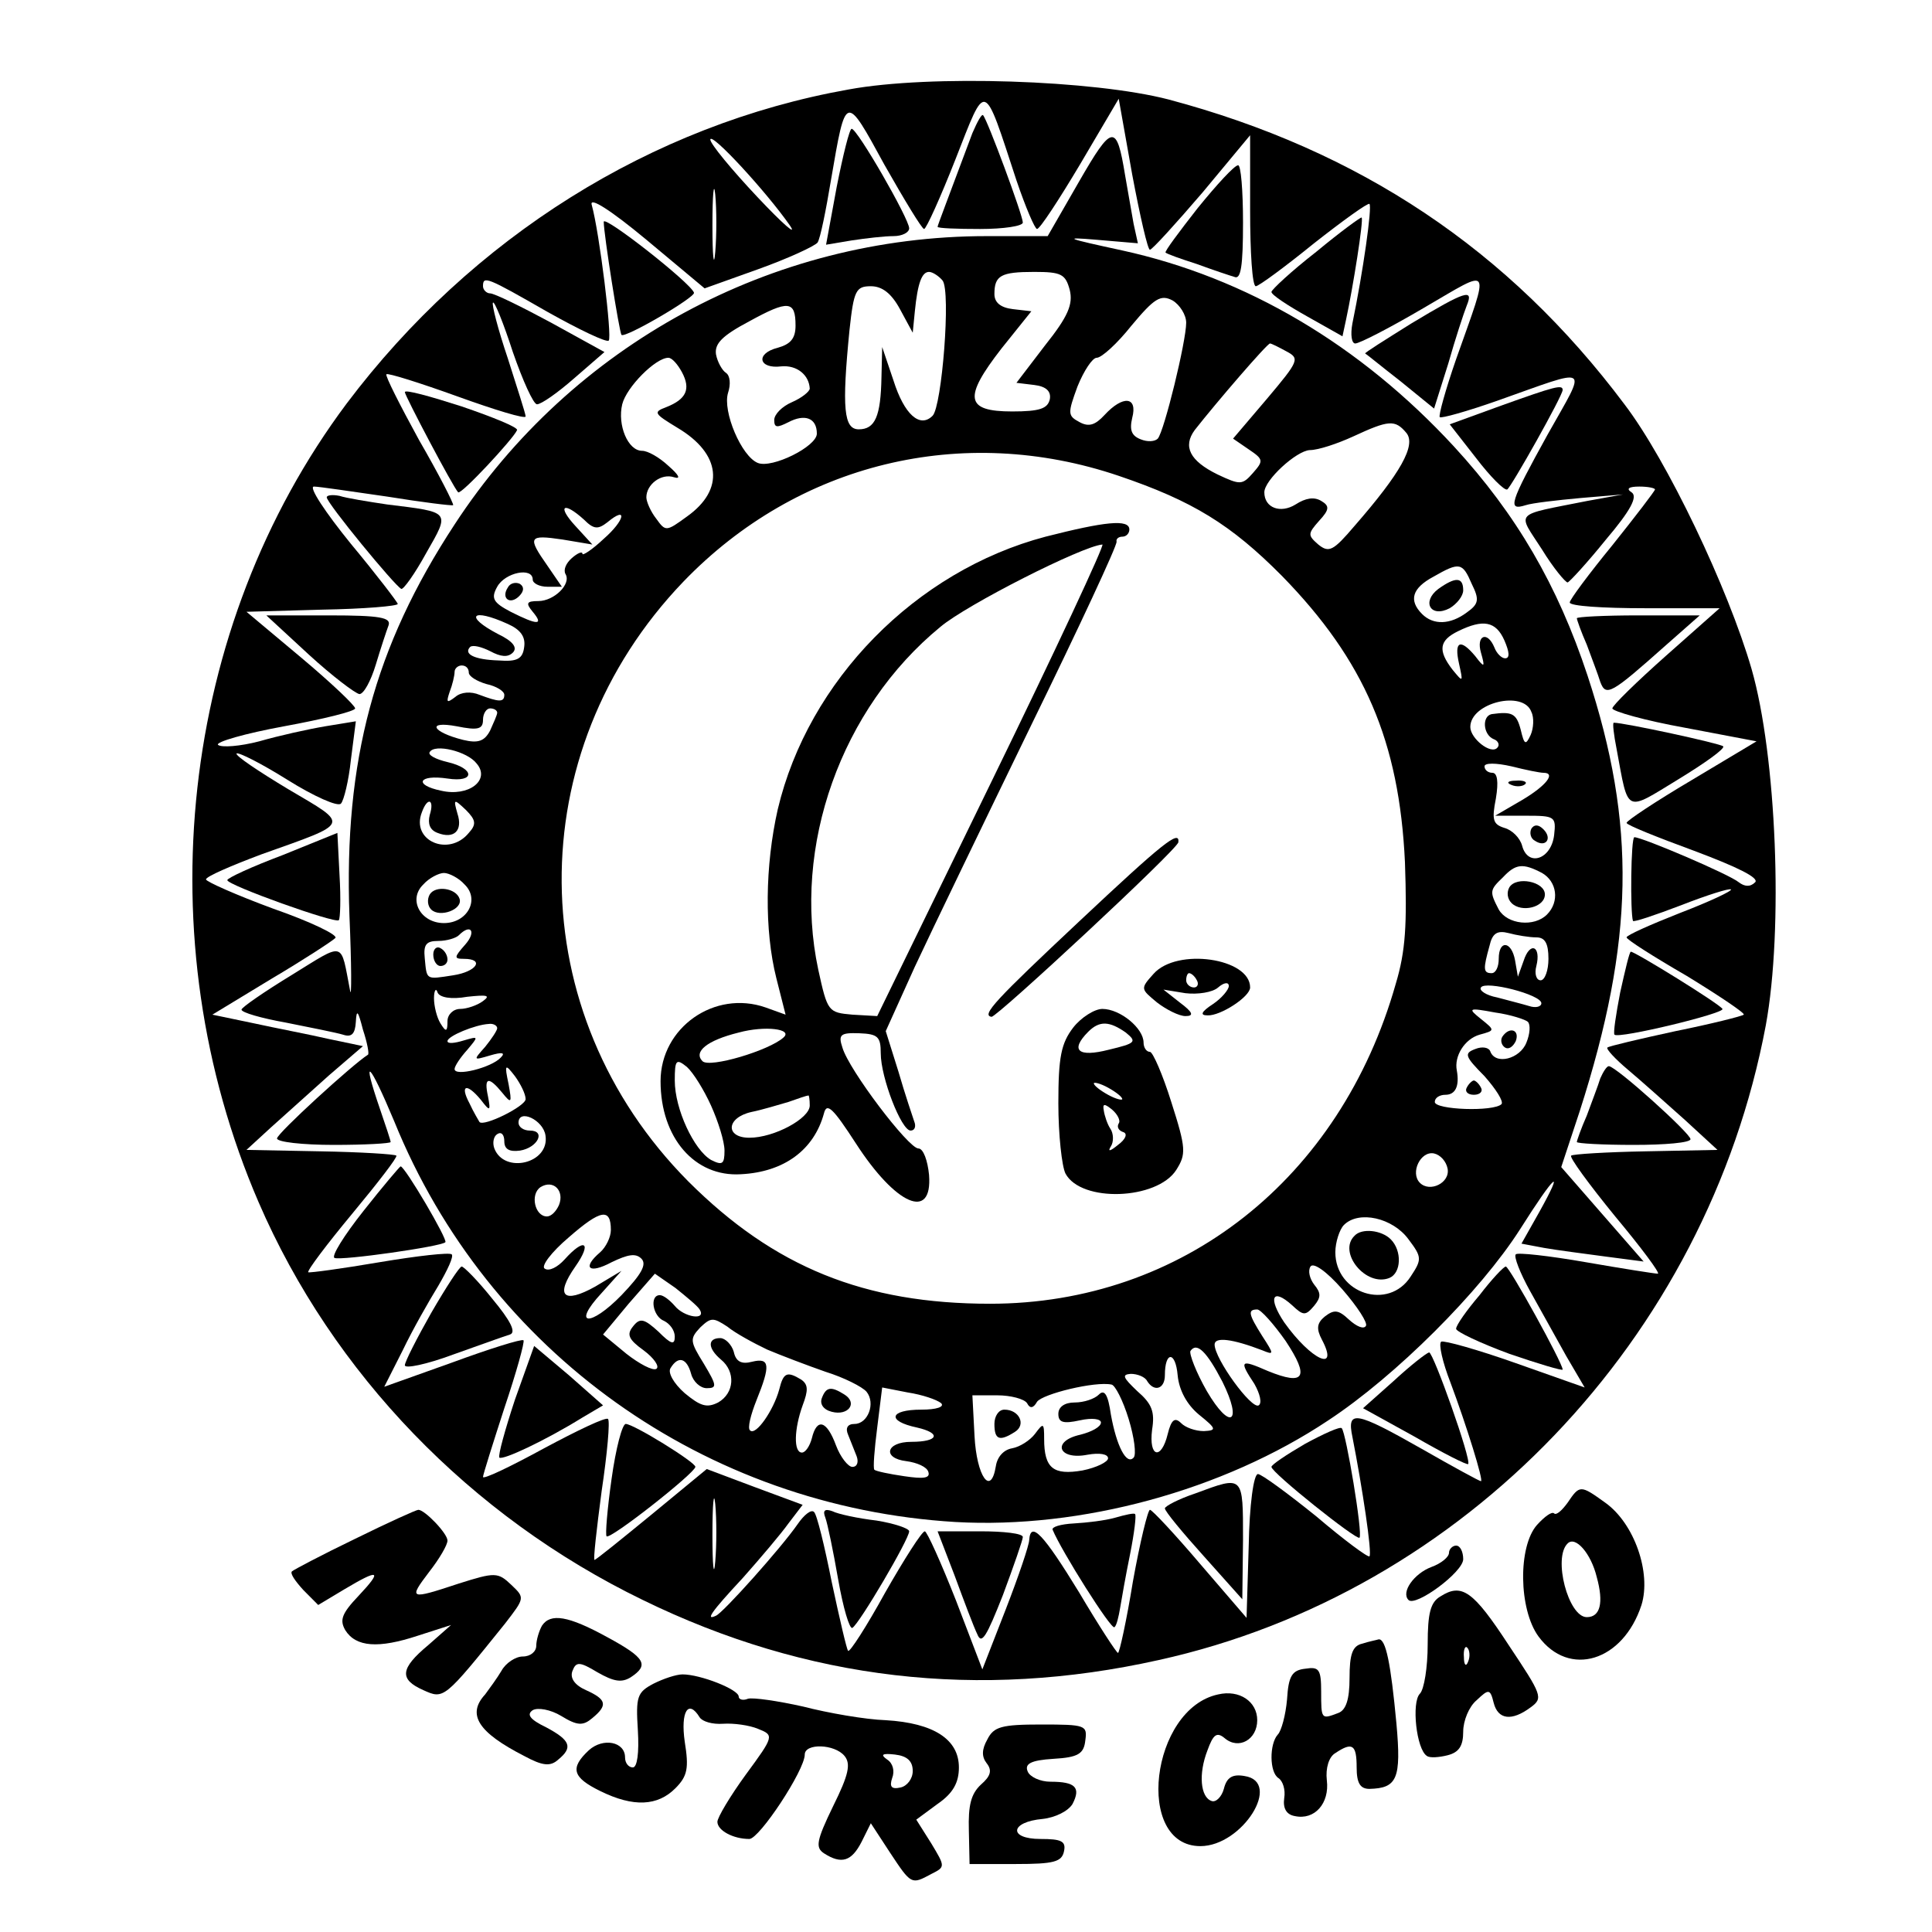 <svg width="65" height="65" viewBox="0 0 65 65" fill="none" xmlns="http://www.w3.org/2000/svg">
<path d="M28.557 3.009C21.914 4.189 15.868 7.993 11.662 13.578C6.046 21.089 4.875 31.585 8.699 40.444C11.184 46.198 15.82 51.013 21.627 53.83C27.147 56.526 32.93 57.2 38.976 55.852C49.252 53.589 57.425 45.043 59.408 34.498C60.005 31.248 59.767 25.422 58.93 22.509C58.142 19.789 56.086 15.48 54.653 13.602C50.757 8.402 45.739 5.056 39.311 3.346C36.801 2.696 31.305 2.504 28.557 3.009ZM34.197 6.067C34.507 6.981 34.818 7.704 34.89 7.704C34.985 7.704 35.63 6.717 36.347 5.513L37.638 3.322L38.092 5.874C38.355 7.27 38.618 8.426 38.689 8.402C38.761 8.402 39.55 7.535 40.458 6.476L42.059 4.55V7.078C42.059 8.474 42.13 9.63 42.25 9.63C42.346 9.63 43.23 8.98 44.21 8.185C45.189 7.415 46.026 6.813 46.074 6.861C46.169 6.957 45.858 9.148 45.5 10.882C45.428 11.267 45.476 11.556 45.596 11.556C45.739 11.556 46.767 11.026 47.914 10.352C50.232 9.004 50.136 8.835 48.989 12.085C48.63 13.12 48.392 13.987 48.439 14.035C48.487 14.083 49.347 13.843 50.375 13.482C53.577 12.35 53.41 12.23 52.072 14.613C50.781 16.948 50.71 17.189 51.331 16.996C51.546 16.924 52.382 16.828 53.171 16.756L54.605 16.635L53.41 16.852C50.877 17.357 51.044 17.189 51.88 18.489C52.263 19.115 52.669 19.596 52.741 19.596C52.812 19.572 53.41 18.922 54.031 18.152C54.868 17.165 55.107 16.707 54.892 16.563C54.7 16.443 54.796 16.37 55.154 16.37C55.441 16.37 55.68 16.419 55.68 16.467C55.68 16.515 55.035 17.357 54.246 18.344C53.458 19.307 52.812 20.174 52.812 20.27C52.812 20.391 53.936 20.463 55.346 20.463H57.855L56.062 22.052C55.059 22.943 54.246 23.737 54.246 23.833C54.246 23.93 55.346 24.243 56.684 24.483L59.097 24.941L56.923 26.241C55.704 26.963 54.724 27.613 54.724 27.685C54.724 27.757 55.752 28.167 56.995 28.624C58.476 29.178 59.193 29.539 59.05 29.683C58.882 29.852 58.691 29.828 58.5 29.683C58.189 29.419 55.25 28.167 54.987 28.167C54.868 28.167 54.844 30.694 54.939 30.983C54.963 31.032 55.68 30.791 56.564 30.454C57.425 30.117 58.189 29.876 58.237 29.924C58.285 29.972 57.52 30.333 56.517 30.718C55.537 31.104 54.724 31.465 54.724 31.537C54.724 31.609 55.632 32.187 56.755 32.837C57.855 33.511 58.715 34.089 58.667 34.137C58.62 34.185 57.568 34.45 56.373 34.691C55.154 34.956 54.127 35.196 54.079 35.244C54.031 35.293 54.342 35.63 54.772 35.991C55.202 36.352 56.062 37.122 56.684 37.676L57.783 38.687L55.37 38.735C54.031 38.759 52.908 38.831 52.86 38.88C52.789 38.928 53.458 39.843 54.342 40.926C55.226 41.985 55.871 42.852 55.776 42.852C55.68 42.852 54.605 42.683 53.362 42.467C52.12 42.25 51.044 42.13 50.996 42.202C50.925 42.274 51.14 42.828 51.474 43.43C51.809 44.032 52.358 45.019 52.693 45.62L53.314 46.68L50.996 45.861C49.706 45.404 48.583 45.091 48.487 45.139C48.392 45.211 48.535 45.837 48.798 46.511C49.347 47.98 49.921 49.833 49.825 49.833C49.778 49.833 48.893 49.352 47.842 48.75C45.596 47.474 45.309 47.426 45.5 48.341C45.835 50.05 46.169 52.265 46.074 52.361C46.026 52.409 45.213 51.807 44.281 51.013C43.325 50.243 42.441 49.593 42.322 49.593C42.178 49.593 42.035 50.628 42.011 52.024L41.939 54.431L40.386 52.626C39.526 51.615 38.761 50.796 38.689 50.796C38.618 50.796 38.355 51.88 38.116 53.204C37.901 54.528 37.662 55.611 37.614 55.611C37.566 55.611 36.969 54.696 36.3 53.565C35.105 51.615 34.675 51.157 34.627 51.807C34.627 51.976 34.268 53.035 33.838 54.143L33.05 56.165L32.166 53.854C31.664 52.578 31.186 51.519 31.114 51.519C31.018 51.519 30.421 52.457 29.776 53.589C29.154 54.72 28.581 55.611 28.533 55.539C28.485 55.491 28.246 54.456 27.983 53.228C27.744 52.024 27.482 50.941 27.386 50.868C27.291 50.772 27.052 50.965 26.836 51.278C26.287 52.072 24.327 54.263 24.088 54.359C23.73 54.528 23.897 54.263 24.996 53.083C25.594 52.409 26.287 51.591 26.526 51.254L27.004 50.628L25.379 50.026L23.778 49.424L21.938 50.941C20.91 51.783 20.05 52.481 20.002 52.481C19.954 52.481 20.073 51.446 20.241 50.17C20.432 48.894 20.528 47.811 20.456 47.739C20.384 47.667 19.428 48.124 18.305 48.726C17.158 49.352 16.25 49.785 16.25 49.689C16.25 49.617 16.585 48.557 16.967 47.378C17.373 46.174 17.66 45.139 17.612 45.091C17.541 45.043 16.465 45.38 15.222 45.837L12.928 46.656L13.55 45.428C13.884 44.73 14.434 43.767 14.745 43.261C15.055 42.731 15.27 42.274 15.198 42.202C15.127 42.13 14.052 42.25 12.761 42.467C11.495 42.683 10.419 42.828 10.371 42.804C10.323 42.756 10.993 41.865 11.853 40.83C12.713 39.794 13.382 38.928 13.335 38.88C13.287 38.831 12.14 38.759 10.778 38.735L8.292 38.687L9.105 37.941C9.559 37.532 10.443 36.737 11.064 36.183L12.211 35.196L11.064 34.956C10.443 34.811 9.296 34.594 8.531 34.426L7.145 34.137L9.129 32.933C10.228 32.283 11.184 31.657 11.279 31.561C11.399 31.465 10.443 31.007 9.2 30.574C7.958 30.117 6.93 29.659 6.93 29.587C6.93 29.491 7.767 29.13 8.794 28.744C11.829 27.661 11.781 27.782 9.702 26.554C8.699 25.952 7.91 25.422 7.958 25.35C8.029 25.302 8.794 25.687 9.678 26.241C10.562 26.794 11.375 27.156 11.471 27.035C11.566 26.939 11.733 26.265 11.805 25.567L11.972 24.267L10.945 24.435C10.371 24.532 9.392 24.748 8.722 24.941C8.077 25.109 7.456 25.157 7.336 25.061C7.241 24.965 8.245 24.676 9.559 24.435C10.873 24.194 11.948 23.93 11.948 23.833C11.948 23.737 11.136 22.967 10.132 22.124L8.292 20.583L10.849 20.511C12.235 20.487 13.382 20.391 13.382 20.319C13.382 20.27 12.665 19.331 11.805 18.296C10.945 17.237 10.371 16.37 10.562 16.37C10.73 16.37 11.853 16.539 13.024 16.707C14.219 16.9 15.198 17.02 15.246 16.996C15.27 16.948 14.768 15.961 14.099 14.806C13.454 13.626 12.952 12.639 13 12.591C13.048 12.543 14.123 12.88 15.39 13.337C16.656 13.794 17.684 14.107 17.684 14.011C17.684 13.915 17.397 13.048 17.086 12.061C16.752 11.074 16.537 10.232 16.585 10.183C16.632 10.111 16.943 10.882 17.254 11.844C17.588 12.807 17.947 13.602 18.066 13.602C18.21 13.602 18.759 13.217 19.309 12.735L20.336 11.844L18.544 10.857C17.564 10.328 16.632 9.87 16.489 9.87C16.369 9.87 16.25 9.75 16.25 9.63C16.25 9.269 16.369 9.317 18.425 10.496C19.5 11.098 20.408 11.531 20.48 11.459C20.599 11.339 20.169 7.824 19.906 6.885C19.835 6.62 20.528 7.054 21.746 8.065L23.706 9.702L25.522 9.052C26.526 8.691 27.41 8.281 27.506 8.161C27.601 8.017 27.792 7.054 27.96 6.043C28.461 3.13 28.438 3.13 29.752 5.537C30.421 6.717 31.018 7.704 31.09 7.704C31.162 7.704 31.64 6.644 32.142 5.369C33.193 2.696 33.074 2.648 34.197 6.067ZM26.573 7.583C26.836 7.969 26.358 7.559 25.474 6.62C24.614 5.706 23.897 4.839 23.897 4.694C23.921 4.43 25.785 6.452 26.573 7.583ZM24.064 8.474C24.017 9.052 23.969 8.643 23.969 7.583C23.969 6.524 24.017 6.067 24.064 6.548C24.112 7.054 24.112 7.92 24.064 8.474ZM24.064 52.53C24.017 53.107 23.969 52.698 23.969 51.639C23.969 50.58 24.017 50.122 24.064 50.604C24.112 51.109 24.112 51.976 24.064 52.53Z" fill="black"/>
<path d="M32.715 4.478C31.879 6.717 31.544 7.583 31.544 7.631C31.544 7.68 32.189 7.704 32.978 7.704C33.767 7.704 34.412 7.607 34.412 7.487C34.412 7.246 33.217 4.02 33.074 3.876C33.026 3.828 32.882 4.093 32.715 4.478Z" fill="black"/>
<path d="M28.151 6.283L27.792 8.233L28.653 8.089C29.131 8.017 29.752 7.944 30.062 7.944C30.349 7.944 30.588 7.824 30.588 7.68C30.588 7.367 28.844 4.333 28.653 4.333C28.581 4.333 28.366 5.2 28.151 6.283Z" fill="black"/>
<path d="M36.3 6.115L35.248 7.944H33.193C25.952 7.944 19.237 11.604 15.294 17.646C12.594 21.763 11.566 25.591 11.757 30.815C11.829 32.476 11.829 33.607 11.781 33.343C11.447 31.633 11.638 31.681 9.798 32.813C8.89 33.367 8.125 33.896 8.125 33.968C8.125 34.065 8.794 34.257 9.607 34.402C10.443 34.57 11.303 34.739 11.542 34.811C11.829 34.907 11.948 34.787 11.972 34.378C11.996 33.944 12.044 33.993 12.211 34.643C12.355 35.076 12.427 35.461 12.379 35.485C11.877 35.798 9.32 38.133 9.32 38.302C9.32 38.422 10.18 38.519 11.232 38.519C12.283 38.519 13.143 38.47 13.143 38.422C13.143 38.374 12.976 37.868 12.785 37.315C12.14 35.437 12.427 35.726 13.263 37.724C16.417 45.5 23.73 50.7 32.142 51.206C36.371 51.446 41.151 50.146 44.688 47.787C46.958 46.294 49.801 43.454 51.14 41.359C52.311 39.506 52.669 39.193 51.785 40.782L51.188 41.841L51.952 41.985C52.358 42.057 53.29 42.178 54.007 42.274L55.298 42.443L53.912 40.854L52.526 39.265L53.147 37.387C54.987 31.657 55.059 27.733 53.41 22.726C52.406 19.693 51.02 17.309 48.917 15.022C45.763 11.604 41.939 9.341 37.757 8.426C35.87 8.017 35.726 7.969 36.873 8.065L38.283 8.185L38.14 7.535C38.068 7.15 37.949 6.428 37.853 5.898C37.566 4.141 37.423 4.165 36.3 6.115ZM31.711 9.437C31.998 9.798 31.688 13.674 31.377 13.987C30.947 14.42 30.421 13.939 30.062 12.807L29.68 11.676L29.656 12.687C29.632 14.011 29.441 14.444 28.892 14.444C28.39 14.444 28.318 13.746 28.581 11.098C28.724 9.774 28.796 9.63 29.298 9.63C29.68 9.63 29.991 9.87 30.278 10.4L30.708 11.194L30.779 10.472C30.875 9.509 31.018 9.148 31.257 9.148C31.377 9.148 31.592 9.293 31.711 9.437ZM35.989 9.75C36.108 10.232 35.941 10.641 35.153 11.628L34.197 12.88L34.794 12.952C35.2 13 35.368 13.168 35.32 13.433C35.248 13.746 34.985 13.843 34.053 13.843C32.476 13.843 32.404 13.385 33.695 11.724L34.699 10.472L34.077 10.4C33.671 10.352 33.456 10.183 33.456 9.894C33.456 9.269 33.671 9.148 34.794 9.148C35.702 9.148 35.846 9.22 35.989 9.75ZM39.908 10.857C39.908 11.483 39.167 14.517 38.952 14.757C38.857 14.854 38.618 14.878 38.379 14.781C38.068 14.661 37.996 14.469 38.092 14.059C38.283 13.337 37.781 13.289 37.16 13.963C36.849 14.3 36.634 14.372 36.324 14.204C35.917 13.987 35.917 13.915 36.252 13C36.467 12.47 36.754 12.037 36.897 12.037C37.064 12.037 37.59 11.556 38.068 10.954C38.833 10.039 39.048 9.894 39.454 10.111C39.693 10.256 39.908 10.593 39.908 10.857ZM26.765 10.954C26.765 11.387 26.597 11.58 26.167 11.7C25.403 11.893 25.522 12.422 26.287 12.326C26.812 12.278 27.219 12.615 27.243 13.072C27.243 13.168 26.98 13.385 26.645 13.53C26.311 13.674 26.048 13.939 26.048 14.132C26.048 14.396 26.143 14.396 26.526 14.204C27.075 13.915 27.482 14.059 27.482 14.589C27.482 15.022 25.976 15.768 25.498 15.576C24.948 15.359 24.303 13.843 24.494 13.217C24.59 12.928 24.566 12.639 24.423 12.543C24.303 12.47 24.136 12.181 24.088 11.917C24.04 11.556 24.303 11.291 25.211 10.809C26.526 10.087 26.765 10.111 26.765 10.954ZM43.278 11.82C43.732 12.061 43.708 12.133 42.632 13.409L41.485 14.757L42.011 15.118C42.513 15.456 42.513 15.504 42.154 15.913C41.796 16.322 41.724 16.322 40.96 15.961C40.028 15.504 39.789 15.022 40.195 14.469C40.912 13.554 42.632 11.556 42.728 11.556C42.776 11.556 43.015 11.676 43.278 11.82ZM22.941 12.518C23.252 13.096 23.085 13.433 22.415 13.698C21.961 13.867 22.009 13.915 22.798 14.396C24.256 15.263 24.399 16.467 23.108 17.381C22.415 17.887 22.392 17.887 22.081 17.454C21.89 17.213 21.746 16.876 21.746 16.732C21.746 16.298 22.248 15.913 22.678 16.057C22.917 16.13 22.846 15.985 22.487 15.672C22.177 15.383 21.794 15.167 21.603 15.167C21.125 15.167 20.767 14.3 20.934 13.602C21.077 13.024 22.057 12.037 22.487 12.037C22.607 12.037 22.798 12.254 22.941 12.518ZM47.316 14.565C47.651 14.974 47.125 15.913 45.572 17.694C44.855 18.537 44.711 18.609 44.353 18.32C43.995 18.007 43.995 17.959 44.377 17.526C44.735 17.141 44.735 17.02 44.449 16.852C44.21 16.707 43.923 16.756 43.588 16.972C43.086 17.285 42.537 17.093 42.537 16.563C42.537 16.154 43.612 15.167 44.066 15.143C44.353 15.143 44.998 14.926 45.524 14.685C46.719 14.132 46.934 14.107 47.316 14.565ZM37.638 16.009C40.123 16.852 41.414 17.646 43.134 19.38C45.906 22.22 47.077 24.941 47.268 29.009C47.34 31.104 47.292 31.994 46.958 33.102C45.094 39.674 39.765 43.863 33.312 43.863C29.083 43.863 26.048 42.635 23.156 39.746C17.54 34.089 17.469 25.326 22.989 19.572C26.836 15.576 32.38 14.228 37.638 16.009ZM19.643 17.478C19.978 17.815 20.121 17.815 20.432 17.574C21.125 16.996 21.029 17.502 20.312 18.128C19.93 18.489 19.596 18.706 19.596 18.633C19.596 18.537 19.428 18.609 19.237 18.778C19.046 18.946 18.95 19.163 19.022 19.307C19.237 19.644 18.64 20.222 18.114 20.222C17.708 20.222 17.684 20.294 17.923 20.583C18.305 21.041 18.09 21.041 17.182 20.583C16.585 20.27 16.513 20.126 16.728 19.741C16.991 19.259 17.923 19.067 17.923 19.5C17.923 19.62 18.138 19.741 18.425 19.741H18.903L18.425 19.043C17.732 18.056 17.779 17.983 18.927 18.152L19.93 18.32L19.357 17.694C18.735 17.02 18.95 16.852 19.643 17.478ZM49.515 19.644C49.778 20.174 49.754 20.319 49.347 20.607C48.798 21.017 48.224 21.041 47.842 20.656C47.388 20.198 47.507 19.789 48.224 19.404C49.108 18.898 49.204 18.922 49.515 19.644ZM17.086 20.993C17.517 21.185 17.684 21.426 17.636 21.763C17.588 22.172 17.397 22.268 16.776 22.22C15.963 22.196 15.581 22.004 15.82 21.763C15.915 21.691 16.202 21.763 16.489 21.907C16.847 22.1 17.086 22.124 17.254 21.956C17.421 21.787 17.254 21.57 16.752 21.33C15.605 20.728 15.868 20.439 17.086 20.993ZM50.614 21.546C50.781 21.931 50.805 22.148 50.638 22.148C50.518 22.148 50.351 21.98 50.279 21.787C50.04 21.209 49.658 21.378 49.825 21.956C49.969 22.461 49.945 22.485 49.634 22.076C49.132 21.474 48.917 21.57 49.085 22.317C49.228 22.967 49.228 22.967 48.87 22.533C48.368 21.883 48.415 21.546 49.061 21.233C49.897 20.824 50.327 20.896 50.614 21.546ZM15.772 22.63C15.772 22.75 16.035 22.919 16.369 23.015C16.704 23.087 16.967 23.256 16.967 23.376C16.967 23.641 16.776 23.617 16.131 23.376C15.844 23.256 15.509 23.28 15.318 23.448C15.031 23.665 15.007 23.641 15.127 23.28C15.222 23.039 15.294 22.726 15.294 22.606C15.294 22.485 15.414 22.389 15.533 22.389C15.677 22.389 15.772 22.485 15.772 22.63ZM51.522 23.954C51.618 24.146 51.594 24.507 51.498 24.724C51.331 25.085 51.283 25.061 51.164 24.556C51.02 24.002 50.877 23.93 50.184 24.026C49.849 24.098 49.897 24.724 50.255 24.869C50.399 24.917 50.471 25.061 50.375 25.157C50.16 25.398 49.467 24.844 49.467 24.459C49.467 23.641 51.259 23.207 51.522 23.954ZM16.728 23.978C16.728 24.05 16.608 24.315 16.489 24.58C16.298 24.941 16.083 25.013 15.581 24.893C14.529 24.628 14.338 24.243 15.366 24.435C16.083 24.58 16.25 24.532 16.25 24.218C16.25 24.002 16.369 23.833 16.489 23.833C16.632 23.833 16.728 23.906 16.728 23.978ZM16.035 25.687C16.513 26.241 15.772 26.819 14.84 26.602C13.908 26.409 14.075 26.048 15.055 26.193C15.987 26.337 15.987 25.856 15.055 25.639C14.649 25.543 14.386 25.398 14.458 25.302C14.625 25.013 15.724 25.278 16.035 25.687ZM51.928 26C52.358 26 52.024 26.433 51.211 26.915L50.303 27.444H51.331C52.311 27.444 52.358 27.468 52.287 28.094C52.191 28.913 51.403 29.178 51.211 28.456C51.14 28.191 50.877 27.926 50.614 27.854C50.232 27.733 50.184 27.589 50.327 26.867C50.423 26.289 50.375 26 50.208 26C50.064 26 49.945 25.904 49.945 25.783C49.945 25.663 50.327 25.663 50.853 25.783C51.331 25.904 51.809 26 51.928 26ZM14.458 27.42C14.386 27.709 14.458 27.926 14.721 28.022C15.27 28.239 15.581 27.95 15.39 27.372C15.246 26.867 15.27 26.867 15.677 27.252C16.011 27.589 16.035 27.733 15.772 28.022C15.103 28.841 13.812 28.287 14.195 27.324C14.386 26.794 14.625 26.891 14.458 27.42ZM51.88 29.37C52.382 29.659 52.478 30.333 52.048 30.767C51.618 31.2 50.71 31.104 50.423 30.598C50.112 29.996 50.112 29.948 50.566 29.515C50.996 29.057 51.235 29.033 51.88 29.37ZM15.629 29.756C16.154 30.261 15.724 31.056 14.936 31.056C14.147 31.056 13.717 30.261 14.243 29.756C14.434 29.539 14.768 29.37 14.936 29.37C15.103 29.37 15.438 29.539 15.629 29.756ZM15.653 31.778C15.27 32.211 15.27 32.259 15.605 32.259C16.322 32.259 16.035 32.693 15.246 32.813C14.314 32.957 14.362 32.981 14.29 32.235C14.243 31.778 14.338 31.657 14.745 31.657C15.031 31.657 15.342 31.561 15.438 31.465C15.844 31.056 16.035 31.344 15.653 31.778ZM51.689 31.537C51.976 31.537 52.096 31.73 52.096 32.259C52.096 32.644 51.976 32.981 51.833 32.981C51.689 32.981 51.618 32.765 51.689 32.5C51.857 31.826 51.474 31.657 51.259 32.331L51.068 32.861L50.972 32.307C50.853 31.657 50.423 31.609 50.423 32.259C50.423 32.524 50.327 32.741 50.184 32.741C49.897 32.741 49.897 32.596 50.112 31.826C50.208 31.393 50.375 31.296 50.757 31.393C51.02 31.465 51.45 31.537 51.689 31.537ZM51.857 33.752C51.857 33.872 51.665 33.92 51.45 33.848C51.211 33.776 50.733 33.656 50.375 33.559C49.993 33.487 49.754 33.319 49.825 33.222C49.969 32.981 51.857 33.463 51.857 33.752ZM15.724 33.535C16.393 33.463 16.513 33.487 16.25 33.68C16.059 33.824 15.7 33.944 15.485 33.944C15.246 33.944 15.055 34.137 15.055 34.354C15.055 34.715 15.007 34.739 14.816 34.426C14.697 34.233 14.601 33.848 14.601 33.583C14.601 33.319 14.673 33.222 14.721 33.391C14.792 33.559 15.175 33.632 15.724 33.535ZM51.403 34.378C51.498 34.474 51.474 34.787 51.355 35.076C51.14 35.63 50.303 35.846 50.136 35.365C50.088 35.244 49.873 35.196 49.634 35.293C49.252 35.437 49.276 35.533 49.945 36.207C50.327 36.641 50.59 37.05 50.518 37.146C50.255 37.411 48.272 37.339 48.272 37.074C48.272 36.93 48.439 36.833 48.63 36.833C48.965 36.833 49.108 36.544 49.013 36.015C48.917 35.533 49.276 34.956 49.778 34.811C50.303 34.667 50.303 34.667 49.825 34.282C49.371 33.92 49.395 33.896 50.303 34.065C50.829 34.137 51.331 34.306 51.403 34.378ZM16.728 34.594C16.728 34.667 16.537 34.956 16.322 35.22C15.915 35.678 15.915 35.678 16.489 35.509C16.895 35.389 17.015 35.413 16.847 35.581C16.537 35.919 15.294 36.231 15.294 35.967C15.294 35.87 15.485 35.581 15.724 35.317C16.107 34.859 16.107 34.859 15.605 35.004C15.294 35.1 15.055 35.124 15.055 35.028C15.055 34.859 15.987 34.474 16.441 34.45C16.585 34.426 16.728 34.498 16.728 34.594ZM17.684 36.978C17.684 37.218 16.274 37.917 16.131 37.748C16.107 37.7 15.939 37.435 15.796 37.122C15.461 36.496 15.7 36.424 16.178 37.002C16.489 37.411 16.513 37.387 16.417 36.882C16.274 36.231 16.441 36.207 16.895 36.761C17.206 37.146 17.23 37.122 17.11 36.472C16.967 35.798 16.991 35.774 17.325 36.207C17.517 36.472 17.684 36.809 17.684 36.978ZM18.353 38.206C18.496 39.145 16.967 39.506 16.632 38.639C16.561 38.446 16.608 38.23 16.728 38.157C16.871 38.061 16.967 38.181 16.967 38.398C16.967 38.663 17.134 38.759 17.493 38.711C18.09 38.615 18.377 38.037 17.827 38.037C17.612 38.037 17.445 37.917 17.445 37.772C17.445 37.291 18.281 37.676 18.353 38.206ZM48.702 39.313C48.798 39.794 48.105 40.132 47.77 39.794C47.436 39.457 47.794 38.711 48.248 38.807C48.463 38.856 48.654 39.072 48.702 39.313ZM18.807 40.541C18.711 40.757 18.544 40.926 18.401 40.926C17.994 40.926 17.827 40.18 18.186 39.939C18.616 39.674 18.998 40.059 18.807 40.541ZM20.552 41.383C20.552 41.624 20.384 41.961 20.193 42.13C19.572 42.659 19.811 42.876 20.575 42.467C21.125 42.202 21.388 42.154 21.579 42.346C21.77 42.539 21.579 42.876 20.91 43.574C19.858 44.657 19.213 44.609 20.241 43.502L20.91 42.756L20.026 43.285C18.95 43.887 18.664 43.598 19.357 42.611C19.93 41.793 19.667 41.624 18.998 42.37C18.759 42.635 18.472 42.78 18.329 42.683C18.186 42.611 18.544 42.13 19.142 41.624C20.217 40.685 20.552 40.637 20.552 41.383ZM47.388 41.696C47.842 42.298 47.842 42.37 47.46 42.948C46.719 44.104 44.926 43.526 44.926 42.13C44.926 41.793 45.07 41.359 45.213 41.215C45.715 40.709 46.862 40.974 47.388 41.696ZM45.954 44.609C45.882 44.73 45.643 44.633 45.38 44.393C45.022 44.056 44.879 44.056 44.568 44.296C44.305 44.513 44.281 44.706 44.472 45.067C45.07 46.198 44.114 45.765 43.206 44.489C42.656 43.67 42.8 43.309 43.469 43.911C43.851 44.272 43.923 44.272 44.21 43.935C44.449 43.646 44.449 43.502 44.21 43.213C44.066 43.02 43.995 42.756 44.09 42.611C44.186 42.467 44.616 42.756 45.165 43.382C45.667 43.959 46.026 44.513 45.954 44.609ZM23.539 44.056C23.778 44.441 23.013 44.32 22.702 43.935C22.535 43.743 22.32 43.574 22.2 43.574C21.842 43.574 21.961 44.296 22.344 44.441C22.535 44.537 22.702 44.754 22.702 44.97C22.702 45.259 22.583 45.235 22.153 44.802C21.675 44.368 21.531 44.32 21.292 44.633C21.077 44.898 21.149 45.067 21.651 45.428C22.009 45.693 22.2 45.981 22.081 46.054C21.961 46.126 21.507 45.885 21.077 45.548L20.289 44.898L21.149 43.863L22.033 42.852L22.726 43.333C23.085 43.622 23.467 43.935 23.539 44.056ZM43.254 45.115C44.066 46.343 43.899 46.632 42.656 46.126C41.724 45.717 41.676 45.765 42.202 46.559C42.393 46.896 42.465 47.209 42.346 47.282C42.107 47.426 40.864 45.717 40.864 45.235C40.864 44.97 41.461 45.043 42.465 45.428C42.871 45.596 42.871 45.572 42.465 44.946C42.011 44.224 41.963 44.056 42.298 44.056C42.417 44.056 42.847 44.537 43.254 45.115ZM25.809 45.404C26.263 45.596 27.147 45.933 27.768 46.15C28.39 46.343 29.011 46.656 29.154 46.824C29.465 47.209 29.202 47.907 28.748 47.907C28.509 47.907 28.438 48.052 28.533 48.269C28.605 48.461 28.748 48.798 28.82 48.991C28.892 49.183 28.844 49.352 28.677 49.352C28.533 49.352 28.27 49.015 28.127 48.63C27.816 47.787 27.482 47.691 27.314 48.389C27.243 48.654 27.099 48.87 26.98 48.87C26.693 48.87 26.717 48.076 27.004 47.282C27.195 46.776 27.195 46.583 26.956 46.415C26.478 46.126 26.358 46.174 26.215 46.752C26.024 47.45 25.427 48.317 25.235 48.124C25.14 48.052 25.259 47.594 25.45 47.113C25.928 45.933 25.904 45.669 25.307 45.813C24.948 45.909 24.757 45.813 24.686 45.476C24.614 45.235 24.399 45.019 24.232 45.019C23.802 45.019 23.802 45.356 24.256 45.741C24.757 46.15 24.71 46.872 24.16 47.185C23.778 47.378 23.562 47.306 23.037 46.872C22.654 46.535 22.463 46.174 22.559 46.03C22.822 45.596 23.108 45.693 23.252 46.222C23.323 46.487 23.562 46.704 23.778 46.704C24.136 46.704 24.112 46.607 23.682 45.885C23.204 45.115 23.204 45.043 23.562 44.657C23.921 44.32 23.993 44.32 24.471 44.633C24.733 44.85 25.355 45.187 25.809 45.404ZM41.127 46.487C41.82 47.883 41.39 48.148 40.601 46.8C40.243 46.174 40.004 45.548 40.051 45.452C40.267 45.139 40.601 45.476 41.127 46.487ZM40.338 47.594C40.936 48.076 40.936 48.124 40.505 48.148C40.219 48.148 39.884 48.028 39.741 47.883C39.526 47.667 39.406 47.763 39.287 48.245C39.072 49.135 38.642 49.039 38.761 48.1C38.857 47.498 38.761 47.233 38.259 46.8C37.781 46.343 37.733 46.246 38.044 46.222C38.259 46.222 38.522 46.319 38.594 46.463C38.833 46.848 39.191 46.728 39.191 46.27C39.191 45.452 39.55 45.452 39.621 46.27C39.669 46.776 39.932 47.257 40.338 47.594ZM37.972 47.739C38.164 48.365 38.235 48.943 38.14 49.039C37.901 49.304 37.566 48.654 37.375 47.594C37.279 46.92 37.16 46.728 36.969 46.92C36.825 47.065 36.467 47.185 36.156 47.185C35.822 47.185 35.607 47.33 35.607 47.57C35.607 47.859 35.774 47.907 36.324 47.787C36.754 47.691 37.04 47.739 37.04 47.859C37.04 48.004 36.73 48.172 36.347 48.269C35.368 48.485 35.607 49.135 36.586 48.943C36.993 48.87 37.279 48.919 37.279 49.063C37.279 49.183 36.897 49.376 36.419 49.472C35.439 49.641 35.129 49.4 35.129 48.413C35.129 47.859 35.105 47.859 34.818 48.245C34.651 48.461 34.316 48.678 34.053 48.726C33.767 48.774 33.551 49.015 33.504 49.328C33.336 50.363 32.858 49.665 32.787 48.317L32.715 46.944H33.551C34.005 46.944 34.46 47.065 34.555 47.209C34.651 47.402 34.77 47.378 34.89 47.161C35.081 46.896 36.849 46.463 37.399 46.583C37.518 46.607 37.781 47.113 37.972 47.739ZM31.664 47.209C31.783 47.33 31.52 47.426 30.994 47.426C29.919 47.426 29.823 47.811 30.851 48.028C31.688 48.22 31.568 48.509 30.66 48.509C29.8 48.509 29.68 49.063 30.493 49.159C30.851 49.207 31.186 49.352 31.233 49.52C31.305 49.737 31.066 49.761 30.421 49.665C29.919 49.593 29.465 49.496 29.417 49.448C29.369 49.4 29.417 48.774 29.513 48.028L29.68 46.68L30.54 46.848C31.018 46.92 31.52 47.089 31.664 47.209Z" fill="black"/>
<path d="M35.176 18.056C30.803 19.211 27.195 22.894 26.167 27.228C25.737 29.13 25.713 31.296 26.119 32.909L26.43 34.137L25.761 33.896C24.041 33.294 22.224 34.57 22.224 36.376C22.224 38.278 23.371 39.602 24.925 39.506C26.382 39.433 27.386 38.687 27.721 37.459C27.816 37.074 28.031 37.291 28.796 38.47C30.134 40.541 31.377 41.094 31.257 39.53C31.21 39.048 31.066 38.639 30.899 38.639C30.564 38.639 28.557 35.991 28.342 35.244C28.198 34.811 28.27 34.739 28.916 34.763C29.537 34.787 29.632 34.883 29.632 35.437C29.632 36.256 30.325 38.037 30.636 38.037C30.779 38.037 30.827 37.893 30.756 37.724C30.708 37.58 30.445 36.809 30.23 36.063L29.8 34.691L30.779 32.524C31.329 31.344 33.097 27.685 34.699 24.387C36.3 21.113 37.59 18.344 37.566 18.224C37.542 18.128 37.638 18.056 37.757 18.056C37.901 18.056 37.996 17.935 37.996 17.815C37.996 17.454 37.16 17.55 35.176 18.056ZM33.384 26.241L29.513 34.185L28.677 34.137C27.864 34.065 27.84 34.041 27.529 32.62C26.645 28.48 28.294 23.833 31.64 21.089C32.524 20.343 36.419 18.369 37.088 18.32C37.184 18.296 35.511 21.883 33.384 26.241ZM26.358 34.907C25.881 35.341 23.873 35.943 23.634 35.702C23.323 35.389 23.778 35.004 24.853 34.739C25.737 34.498 26.693 34.618 26.358 34.907ZM23.921 37.194C24.16 37.724 24.375 38.398 24.375 38.711C24.375 39.169 24.303 39.217 23.921 39.024C23.347 38.687 22.702 37.315 22.702 36.352C22.702 35.654 22.75 35.606 23.108 35.894C23.323 36.087 23.682 36.665 23.921 37.194ZM27.243 37.194C27.243 37.628 26.048 38.278 25.211 38.278C24.399 38.278 24.423 37.604 25.283 37.411C25.642 37.339 26.191 37.17 26.526 37.074C26.86 36.954 27.147 36.857 27.195 36.857C27.219 36.833 27.243 37.002 27.243 37.194Z" fill="black"/>
<path d="M36.3 31.007C33.504 33.632 33.002 34.161 33.36 34.209C33.528 34.233 39.621 28.576 39.645 28.335C39.693 27.902 39.12 28.359 36.3 31.007Z" fill="black"/>
<path d="M38.809 32.765C38.355 33.27 38.379 33.27 38.928 33.728C39.239 33.968 39.669 34.185 39.884 34.185C40.171 34.185 40.147 34.065 39.693 33.728L39.143 33.294L39.884 33.415C40.291 33.463 40.792 33.391 40.983 33.222C41.175 33.054 41.342 33.03 41.342 33.174C41.342 33.294 41.103 33.583 40.816 33.776C40.41 34.041 40.362 34.161 40.625 34.161C41.055 34.185 42.059 33.535 42.059 33.222C42.059 32.235 39.597 31.874 38.809 32.765ZM40.267 32.981C40.338 33.102 40.291 33.222 40.171 33.222C40.028 33.222 39.908 33.102 39.908 32.981C39.908 32.837 39.956 32.741 40.004 32.741C40.075 32.741 40.195 32.837 40.267 32.981Z" fill="black"/>
<path d="M36.108 34.57C35.702 35.1 35.607 35.557 35.607 37.122C35.607 38.181 35.726 39.241 35.846 39.481C36.371 40.468 38.928 40.372 39.574 39.361C39.908 38.831 39.908 38.639 39.406 37.074C39.12 36.159 38.785 35.389 38.689 35.389C38.57 35.389 38.474 35.244 38.474 35.076C38.474 34.594 37.686 33.944 37.088 33.944C36.825 33.944 36.371 34.233 36.108 34.57ZM37.877 34.739C38.259 35.052 38.211 35.1 37.303 35.317C36.276 35.581 35.989 35.341 36.61 34.715C36.993 34.33 37.327 34.354 37.877 34.739ZM37.757 36.978C37.757 37.026 37.542 36.978 37.279 36.833C37.017 36.689 36.801 36.52 36.801 36.448C36.801 36.4 37.017 36.448 37.279 36.593C37.542 36.737 37.757 36.906 37.757 36.978ZM37.638 37.796C37.566 37.917 37.638 38.037 37.781 38.085C37.949 38.133 37.877 38.326 37.614 38.519C37.351 38.735 37.255 38.759 37.375 38.567C37.471 38.422 37.471 38.133 37.351 37.965C37.255 37.82 37.16 37.532 37.136 37.363C37.088 37.122 37.16 37.122 37.423 37.339C37.59 37.483 37.71 37.7 37.638 37.796Z" fill="black"/>
<path d="M17.086 19.765C16.847 20.126 17.158 20.367 17.469 20.054C17.636 19.885 17.636 19.741 17.493 19.645C17.349 19.572 17.158 19.62 17.086 19.765Z" fill="black"/>
<path d="M48.392 19.813C47.818 20.246 48.129 20.8 48.774 20.463C49.013 20.319 49.228 20.054 49.228 19.861C49.228 19.404 48.965 19.404 48.392 19.813Z" fill="black"/>
<path d="M50.853 26.409C51.02 26.482 51.235 26.457 51.307 26.385C51.403 26.313 51.259 26.241 50.996 26.265C50.733 26.265 50.662 26.337 50.853 26.409Z" fill="black"/>
<path d="M51.522 27.878C51.45 28.022 51.498 28.215 51.642 28.287C52 28.528 52.239 28.215 51.928 27.902C51.761 27.733 51.618 27.733 51.522 27.878Z" fill="black"/>
<path d="M50.781 29.852C50.686 30.02 50.71 30.237 50.853 30.381C51.188 30.718 51.976 30.526 51.976 30.093C51.976 29.659 51.02 29.467 50.781 29.852Z" fill="black"/>
<path d="M14.458 30.093C14.362 30.261 14.386 30.478 14.505 30.598C14.792 30.887 15.581 30.598 15.461 30.237C15.342 29.876 14.649 29.78 14.458 30.093Z" fill="black"/>
<path d="M14.577 32.115C14.577 32.331 14.697 32.5 14.816 32.5C14.96 32.5 15.055 32.404 15.055 32.283C15.055 32.139 14.96 31.97 14.816 31.898C14.697 31.826 14.577 31.922 14.577 32.115Z" fill="black"/>
<path d="M50.542 34.883C50.471 35.004 50.518 35.172 50.638 35.245C50.757 35.317 50.901 35.22 50.996 35.028C51.14 34.643 50.781 34.522 50.542 34.883Z" fill="black"/>
<path d="M49.347 36.593C49.276 36.713 49.371 36.833 49.586 36.833C49.801 36.833 49.897 36.713 49.825 36.593C49.754 36.448 49.634 36.352 49.586 36.352C49.539 36.352 49.419 36.448 49.347 36.593Z" fill="black"/>
<path d="M45.572 41.576C44.998 42.13 45.954 43.309 46.743 42.996C47.149 42.828 47.173 42.081 46.791 41.696C46.48 41.383 45.811 41.311 45.572 41.576Z" fill="black"/>
<path d="M27.649 47.041C27.577 47.233 27.697 47.426 27.983 47.498C28.533 47.643 28.868 47.209 28.414 46.92C27.96 46.632 27.792 46.656 27.649 47.041Z" fill="black"/>
<path d="M33.456 47.907C33.456 48.437 33.623 48.509 34.149 48.172C34.531 47.931 34.292 47.426 33.791 47.426C33.599 47.426 33.456 47.643 33.456 47.907Z" fill="black"/>
<path d="M40.291 7.006C39.669 7.8 39.167 8.474 39.215 8.498C39.263 8.546 39.741 8.715 40.267 8.883C40.792 9.076 41.366 9.269 41.533 9.317C41.748 9.413 41.82 8.956 41.82 7.487C41.82 6.404 41.748 5.537 41.653 5.561C41.533 5.561 40.936 6.211 40.291 7.006Z" fill="black"/>
<path d="M20.312 7.463C20.312 7.872 20.838 11.194 20.91 11.267C21.029 11.387 23.419 9.991 23.348 9.846C23.228 9.509 20.312 7.222 20.312 7.463Z" fill="black"/>
<path d="M44.281 8.474C43.445 9.124 42.776 9.75 42.776 9.822C42.776 9.919 43.325 10.28 43.971 10.641L45.166 11.315L45.285 10.761C45.524 9.654 45.882 7.391 45.811 7.319C45.787 7.294 45.094 7.8 44.281 8.474Z" fill="black"/>
<path d="M47.483 10.882C46.599 11.435 45.906 11.868 45.93 11.893C45.978 11.917 46.504 12.35 47.125 12.832L48.248 13.746L48.726 12.23C48.965 11.387 49.252 10.52 49.347 10.28C49.586 9.702 49.324 9.774 47.483 10.882Z" fill="black"/>
<path d="M13.621 13.193C13.621 13.313 15.246 16.394 15.414 16.563C15.509 16.659 17.278 14.757 17.397 14.469C17.421 14.372 16.585 14.035 15.533 13.674C14.482 13.337 13.621 13.096 13.621 13.193Z" fill="black"/>
<path d="M50.495 13.65L48.774 14.276L49.658 15.407C50.136 16.033 50.614 16.515 50.71 16.467C50.853 16.37 52.574 13.313 52.574 13.12C52.574 12.928 52.311 13 50.495 13.65Z" fill="black"/>
<path d="M10.993 16.732C10.993 16.924 13.287 19.717 13.502 19.813C13.574 19.837 13.956 19.307 14.338 18.609C15.151 17.189 15.175 17.237 13.024 16.972C12.379 16.876 11.638 16.756 11.423 16.683C11.184 16.635 10.993 16.659 10.993 16.732Z" fill="black"/>
<path d="M10.395 22.028C11.184 22.75 11.949 23.328 12.092 23.352C12.235 23.352 12.474 22.919 12.642 22.365C12.809 21.811 13 21.233 13.072 21.041C13.167 20.776 12.785 20.704 11.088 20.704H8.961L10.395 22.028Z" fill="black"/>
<path d="M53.051 20.8C53.051 20.848 53.195 21.257 53.386 21.691C53.553 22.148 53.768 22.702 53.84 22.943C54.031 23.448 54.199 23.352 56.039 21.715L57.186 20.704H55.107C53.983 20.704 53.051 20.752 53.051 20.8Z" fill="black"/>
<path d="M54.39 25.206C54.796 27.396 54.653 27.324 56.469 26.217C57.377 25.663 58.046 25.181 57.974 25.109C57.879 25.013 54.653 24.315 54.294 24.315C54.246 24.315 54.294 24.724 54.39 25.206Z" fill="black"/>
<path d="M9.511 28.768C8.483 29.154 7.647 29.539 7.647 29.611C7.647 29.78 11.279 31.08 11.399 30.959C11.447 30.911 11.471 30.237 11.423 29.443L11.351 28.022L9.511 28.768Z" fill="black"/>
<path d="M54.509 33.391C54.366 34.137 54.27 34.763 54.318 34.811C54.461 34.956 58.046 34.089 57.95 33.944C57.855 33.776 55.011 32.019 54.868 32.019C54.82 32.019 54.676 32.644 54.509 33.391Z" fill="black"/>
<path d="M53.84 36.28C53.768 36.52 53.553 37.074 53.386 37.532C53.195 37.965 53.051 38.374 53.051 38.422C53.051 38.47 53.912 38.519 54.963 38.519C56.015 38.519 56.875 38.446 56.875 38.326C56.875 38.133 54.366 35.87 54.127 35.87C54.055 35.87 53.936 36.063 53.84 36.28Z" fill="black"/>
<path d="M12.235 40.733C11.566 41.576 11.136 42.274 11.255 42.322C11.471 42.419 14.864 41.937 14.983 41.793C15.079 41.72 13.621 39.241 13.478 39.241C13.454 39.241 12.88 39.915 12.235 40.733Z" fill="black"/>
<path d="M14.505 44.176C14.028 45.019 13.621 45.813 13.621 45.933C13.621 46.054 14.338 45.909 15.246 45.572C16.131 45.259 16.991 44.946 17.158 44.898C17.373 44.826 17.182 44.441 16.561 43.694C16.083 43.093 15.605 42.611 15.533 42.611C15.461 42.611 15.007 43.309 14.505 44.176Z" fill="black"/>
<path d="M49.778 43.574C49.347 44.08 48.989 44.585 48.989 44.706C48.989 44.802 49.801 45.187 50.781 45.548C51.761 45.885 52.574 46.126 52.574 46.078C52.574 45.861 50.781 42.611 50.662 42.611C50.59 42.611 50.184 43.044 49.778 43.574Z" fill="black"/>
<path d="M17.325 47.089C16.991 48.1 16.752 48.967 16.8 49.039C16.919 49.135 18.353 48.461 19.596 47.691L20.289 47.282L19.142 46.27L17.971 45.283L17.325 47.089Z" fill="black"/>
<path d="M46.886 46.463L45.858 47.378L47.603 48.341C48.559 48.894 49.371 49.304 49.395 49.256C49.515 49.135 48.224 45.5 48.081 45.5C47.985 45.524 47.46 45.933 46.886 46.463Z" fill="black"/>
<path d="M20.575 49.761C20.432 50.772 20.36 51.639 20.408 51.687C20.528 51.807 23.371 49.569 23.395 49.352C23.419 49.207 21.316 47.907 21.053 47.907C20.934 47.907 20.719 48.726 20.575 49.761Z" fill="black"/>
<path d="M43.899 48.581C43.278 48.943 42.776 49.28 42.776 49.352C42.776 49.544 45.643 51.831 45.739 51.735C45.858 51.615 45.285 48.196 45.142 48.052C45.094 47.98 44.52 48.244 43.899 48.581Z" fill="black"/>
<path d="M40.219 50.243C39.645 50.435 39.191 50.676 39.191 50.748C39.191 50.844 39.789 51.567 40.505 52.361L41.796 53.806L41.82 51.807C41.82 49.617 41.844 49.641 40.219 50.243Z" fill="black"/>
<path d="M27.768 51.061C27.84 51.254 28.031 52.169 28.198 53.132C28.366 54.094 28.581 54.817 28.677 54.769C28.916 54.624 30.588 51.783 30.588 51.519C30.588 51.422 30.086 51.254 29.489 51.157C28.868 51.085 28.198 50.941 28.007 50.844C27.744 50.748 27.673 50.82 27.768 51.061Z" fill="black"/>
<path d="M37.518 51.061C37.184 51.157 36.562 51.23 36.132 51.254C35.678 51.278 35.368 51.374 35.416 51.47C35.702 52.169 37.399 54.865 37.495 54.744C37.566 54.696 37.638 54.383 37.686 54.094C37.733 53.806 37.877 52.987 38.02 52.289C38.164 51.567 38.235 50.965 38.188 50.941C38.164 50.893 37.853 50.965 37.518 51.061Z" fill="black"/>
<path d="M32.118 53.011C32.428 53.854 32.763 54.745 32.882 54.985C33.026 55.346 33.193 55.057 33.743 53.661C34.101 52.698 34.412 51.807 34.412 51.711C34.412 51.591 33.767 51.519 32.978 51.519H31.544L32.118 53.011Z" fill="black"/>
<path d="M52.741 50.556C52.55 50.82 52.358 50.989 52.287 50.917C52.215 50.844 51.976 51.013 51.713 51.302C51.068 52.024 51.092 54.143 51.761 55.057C52.789 56.454 54.605 55.9 55.226 53.998C55.561 52.915 54.987 51.254 54.007 50.556C53.171 49.954 53.147 49.954 52.741 50.556ZM53.721 53.059C53.96 53.926 53.84 54.407 53.386 54.407C52.765 54.407 52.239 52.409 52.741 51.928C53.004 51.663 53.529 52.265 53.721 53.059Z" fill="black"/>
<path d="M11.925 51.783C10.825 52.313 9.87 52.819 9.822 52.867C9.75 52.939 9.941 53.204 10.204 53.493L10.706 53.998L11.59 53.468C12.761 52.77 12.88 52.819 12.068 53.685C11.495 54.287 11.423 54.504 11.614 54.841C11.972 55.419 12.737 55.467 14.052 55.033L15.175 54.672L14.41 55.346C13.454 56.141 13.43 56.502 14.243 56.863C14.936 57.176 14.936 57.176 16.991 54.624C17.66 53.757 17.66 53.757 17.206 53.324C16.752 52.891 16.656 52.891 15.438 53.276C13.765 53.83 13.741 53.806 14.434 52.891C14.792 52.433 15.055 51.976 15.055 51.831C15.055 51.591 14.29 50.796 14.075 50.796C14.004 50.796 13.048 51.23 11.925 51.783Z" fill="black"/>
<path d="M48.75 52.241C48.75 52.385 48.487 52.602 48.153 52.722C47.579 52.939 47.125 53.565 47.388 53.83C47.627 54.07 49.228 52.891 49.228 52.457C49.228 52.217 49.132 52 48.989 52C48.87 52 48.75 52.12 48.75 52.241Z" fill="black"/>
<path d="M48.463 53.709C48.129 53.902 48.033 54.263 48.033 55.322C48.033 56.093 47.914 56.839 47.77 56.983C47.483 57.272 47.651 58.861 48.009 59.078C48.105 59.15 48.416 59.126 48.702 59.054C49.085 58.957 49.228 58.741 49.228 58.259C49.228 57.898 49.419 57.417 49.682 57.2C50.088 56.815 50.136 56.815 50.255 57.296C50.399 57.85 50.853 57.922 51.498 57.441C51.928 57.128 51.88 57.032 50.757 55.346C49.562 53.517 49.18 53.252 48.463 53.709ZM49.395 55.9C49.324 56.093 49.252 56.02 49.252 55.756C49.228 55.491 49.3 55.346 49.371 55.443C49.443 55.515 49.467 55.731 49.395 55.9Z" fill="black"/>
<path d="M18.233 54.696C18.138 54.865 18.042 55.178 18.042 55.37C18.042 55.563 17.851 55.731 17.588 55.731C17.349 55.731 17.015 55.948 16.871 56.213C16.728 56.454 16.465 56.815 16.322 57.007C15.7 57.681 16.083 58.283 17.636 59.078C18.257 59.415 18.52 59.439 18.783 59.198C19.285 58.789 19.189 58.548 18.377 58.115C17.827 57.85 17.708 57.681 17.923 57.537C18.09 57.441 18.52 57.513 18.879 57.73C19.428 58.067 19.619 58.067 19.93 57.802C20.456 57.368 20.408 57.176 19.715 56.863C19.333 56.694 19.166 56.454 19.261 56.213C19.381 55.9 19.5 55.9 20.098 56.261C20.647 56.574 20.91 56.622 21.221 56.43C21.842 56.02 21.723 55.78 20.432 55.081C19.118 54.359 18.52 54.263 18.233 54.696Z" fill="black"/>
<path d="M45.835 55.298C45.5 55.37 45.404 55.659 45.404 56.454C45.404 57.176 45.285 57.537 45.022 57.633C44.449 57.85 44.449 57.85 44.449 56.911C44.449 56.165 44.377 56.069 43.923 56.141C43.469 56.189 43.349 56.382 43.301 57.176C43.254 57.706 43.11 58.235 42.991 58.356C42.704 58.669 42.704 59.632 43.015 59.824C43.158 59.92 43.254 60.209 43.206 60.498C43.158 60.835 43.278 61.052 43.564 61.1C44.233 61.245 44.735 60.667 44.64 59.896C44.592 59.487 44.711 59.102 44.926 58.981C45.5 58.596 45.643 58.693 45.643 59.463C45.643 59.993 45.763 60.185 46.074 60.185C47.005 60.161 47.149 59.848 46.982 57.995C46.791 55.948 46.623 55.13 46.384 55.154C46.312 55.178 46.05 55.226 45.835 55.298Z" fill="black"/>
<path d="M21.985 56.646C21.436 56.935 21.388 57.08 21.46 58.211C21.507 58.981 21.436 59.463 21.292 59.463C21.149 59.463 21.029 59.319 21.029 59.126C21.029 58.596 20.289 58.452 19.811 58.885C19.166 59.487 19.261 59.8 20.193 60.257C21.316 60.811 22.129 60.763 22.726 60.161C23.132 59.752 23.18 59.487 23.037 58.596C22.893 57.585 23.156 57.152 23.539 57.778C23.634 57.922 23.969 58.019 24.327 57.994C24.686 57.97 25.211 58.043 25.498 58.163C26.048 58.38 26.048 58.404 25.092 59.704C24.566 60.426 24.136 61.148 24.136 61.293C24.136 61.581 24.662 61.87 25.211 61.87C25.546 61.87 27.075 59.559 27.075 59.03C27.075 58.644 28.079 58.669 28.414 59.078C28.629 59.343 28.557 59.704 28.031 60.763C27.458 61.943 27.434 62.159 27.721 62.352C28.318 62.737 28.653 62.617 28.987 61.967L29.298 61.341L29.943 62.328C30.66 63.411 30.66 63.411 31.329 63.05C31.807 62.809 31.807 62.809 31.329 62.015L30.827 61.22L31.544 60.691C32.07 60.33 32.261 59.968 32.261 59.463C32.261 58.524 31.425 57.97 29.8 57.874C29.107 57.85 27.864 57.633 27.028 57.417C26.167 57.224 25.331 57.104 25.164 57.152C24.996 57.224 24.853 57.176 24.853 57.08C24.853 56.839 23.562 56.333 22.965 56.333C22.75 56.333 22.32 56.478 21.985 56.646ZM30.708 59.583C30.708 59.848 30.517 60.089 30.302 60.137C29.991 60.209 29.919 60.113 30.015 59.824C30.11 59.583 30.039 59.319 29.848 59.198C29.608 59.03 29.68 58.981 30.11 59.03C30.517 59.078 30.708 59.246 30.708 59.583Z" fill="black"/>
<path d="M40.983 57.007C38.713 57.489 38.164 62.111 40.386 62.111C41.796 62.111 43.158 59.944 41.868 59.752C41.461 59.68 41.27 59.8 41.175 60.185C41.103 60.45 40.912 60.643 40.768 60.594C40.386 60.474 40.314 59.68 40.625 58.885C40.816 58.356 40.936 58.259 41.199 58.476C41.676 58.885 42.298 58.524 42.298 57.874C42.298 57.248 41.7 56.839 40.983 57.007Z" fill="black"/>
<path d="M33.217 58.524C33.026 58.861 33.026 59.102 33.193 59.319C33.384 59.559 33.336 59.752 33.002 60.041C32.667 60.354 32.572 60.739 32.596 61.581L32.62 62.713H34.173C35.463 62.713 35.726 62.641 35.798 62.28C35.87 61.943 35.702 61.87 35.009 61.87C33.91 61.87 33.982 61.293 35.081 61.196C35.511 61.148 35.941 60.931 36.085 60.691C36.371 60.137 36.18 59.944 35.344 59.944C34.985 59.944 34.651 59.776 34.579 59.607C34.46 59.343 34.675 59.222 35.439 59.174C36.276 59.126 36.467 59.006 36.515 58.548C36.586 58.043 36.515 58.019 35.033 58.019C33.695 58.019 33.432 58.091 33.217 58.524Z" fill="black"/>
</svg>
